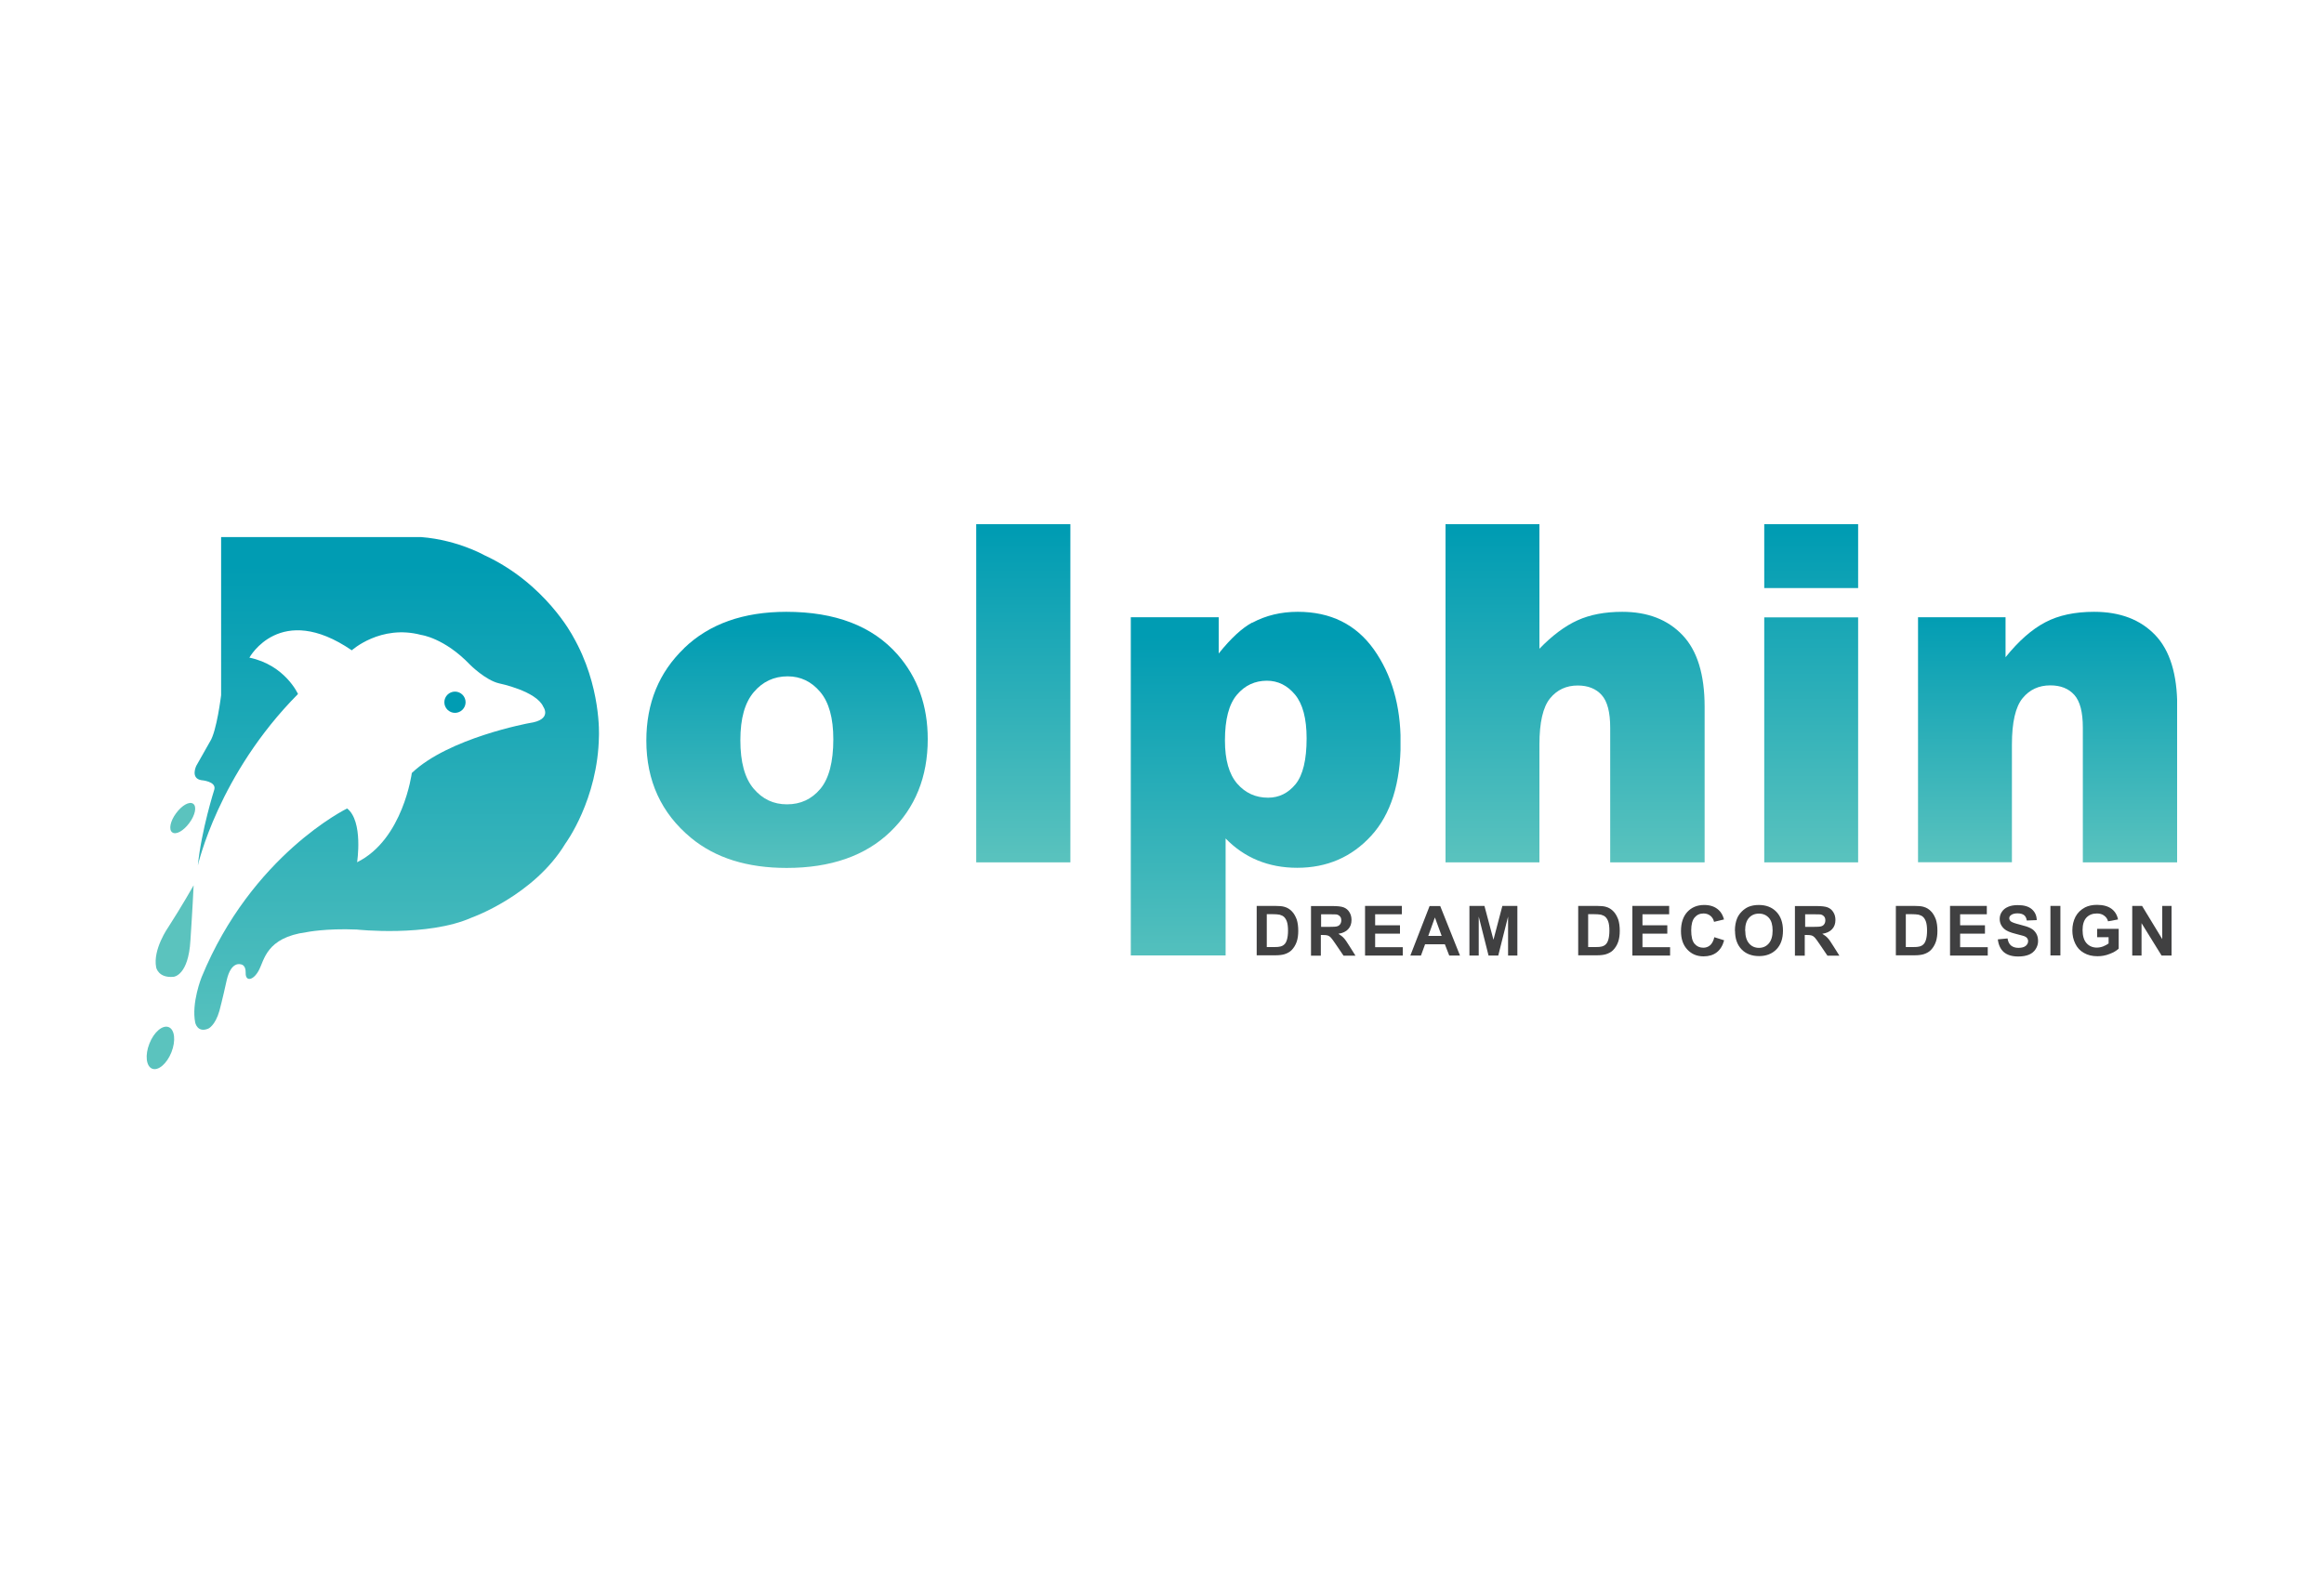 <?xml version="1.0" encoding="UTF-8"?>
<svg id="Layer_1" data-name="Layer 1" xmlns="http://www.w3.org/2000/svg" xmlns:xlink="http://www.w3.org/1999/xlink" viewBox="0 0 175 120">
  <defs>
    <style>
      .cls-1 {
        clip-path: url(#clippath);
      }

      .cls-2 {
        fill: none;
      }

      .cls-2, .cls-3, .cls-4, .cls-5, .cls-6, .cls-7, .cls-8, .cls-9, .cls-10, .cls-11, .cls-12 {
        stroke-width: 0px;
      }

      .cls-3 {
        fill: url(#linear-gradient);
      }

      .cls-4 {
        fill: #404041;
      }

      .cls-13 {
        clip-path: url(#clippath-1);
      }

      .cls-14 {
        clip-path: url(#clippath-4);
      }

      .cls-15 {
        clip-path: url(#clippath-3);
      }

      .cls-16 {
        clip-path: url(#clippath-2);
      }

      .cls-17 {
        clip-path: url(#clippath-6);
      }

      .cls-18 {
        clip-path: url(#clippath-5);
      }

      .cls-5 {
        fill: #5bc3be;
      }

      .cls-6 {
        fill: #009cb3;
      }

      .cls-7 {
        fill: url(#linear-gradient-4);
      }

      .cls-8 {
        fill: url(#linear-gradient-2);
      }

      .cls-9 {
        fill: url(#linear-gradient-3);
      }

      .cls-10 {
        fill: url(#linear-gradient-7);
      }

      .cls-11 {
        fill: url(#linear-gradient-5);
      }

      .cls-12 {
        fill: url(#linear-gradient-6);
      }
    </style>
    <clipPath id="clippath">
      <path class="cls-2" d="M16.65,40.45v11.91s-.33,2.73-.84,3.5c0,0-.69,1.22-1.03,1.82,0,0-.46.94.38,1.08,0,0,1.14.08.98.7,0,0-.99,3.12-1.24,5.72,0,0,1.53-6.85,7.54-12.91,0,0-.97-2.18-3.66-2.74,0,0,2.32-4.24,7.71-.55,0,0,2.17-1.97,5.22-1.16,0,0,1.75.22,3.69,2.25,0,0,1.17,1.17,2.19,1.4,0,0,2.8.57,3.32,1.76,0,0,.72.98-1.05,1.23,0,0-6.08,1.11-8.85,3.76,0,0-.65,5.01-4.12,6.72,0,0,.48-3.08-.75-4.05,0,0-7.18,3.49-10.96,12.71,0,0-.78,1.94-.48,3.42,0,0,.16.8.99.45,0,0,.51-.22.83-1.33,0,0,.23-.85.55-2.31.33-1.46,1.05-1.2,1.05-1.2,0,0,.4,0,.38.65-.02.65.55.6.98-.18.43-.78.55-2.48,3.59-2.89,0,0,1.46-.3,3.79-.2,0,0,5.32.58,8.66-.9,0,0,4.69-1.66,7.05-5.57,0,0,2.46-3.31,2.53-8.11,0,0,.19-3.78-1.96-7.51,0,0-2.07-3.99-6.68-6.11,0,0-2.3-1.31-5.32-1.39h-14.5Z"/>
    </clipPath>
    <linearGradient id="linear-gradient" x1="-890.7" y1="-533.83" x2="-890.18" y2="-533.83" gradientTransform="translate(-38393.56 -64032.41) rotate(-90) scale(71.98 -71.98)" gradientUnits="userSpaceOnUse">
      <stop offset="0" stop-color="#5bc3be"/>
      <stop offset="0" stop-color="#5bc3be"/>
      <stop offset="1" stop-color="#009cb3"/>
      <stop offset="1" stop-color="#009cb3"/>
    </linearGradient>
    <clipPath id="clippath-1">
      <path class="cls-2" d="M56.75,59.4c-.67-.79-1-2-1-3.65s.34-2.83,1.01-3.62c.67-.79,1.52-1.19,2.55-1.19.97,0,1.79.39,2.45,1.17.66.78.99,1.97.99,3.57,0,1.71-.33,2.96-.98,3.74-.66.78-1.49,1.16-2.51,1.16s-1.84-.39-2.51-1.18M51.52,48.82c-1.9,1.82-2.85,4.14-2.85,6.96,0,3.02,1.12,5.47,3.37,7.33,1.83,1.51,4.23,2.26,7.19,2.26,3.32,0,5.93-.91,7.81-2.72,1.88-1.81,2.82-4.14,2.82-6.98,0-2.52-.76-4.65-2.28-6.38-1.89-2.14-4.68-3.21-8.37-3.21-3.23,0-5.8.91-7.7,2.74"/>
    </clipPath>
    <linearGradient id="linear-gradient-2" x1="-865.44" y1="-542.16" x2="-864.93" y2="-542.16" gradientTransform="translate(-20211.41 -32292.43) rotate(-90) scale(37.39 -37.39)" xlink:href="#linear-gradient"/>
    <clipPath id="clippath-2">
      <rect class="cls-2" x="73.51" y="39.48" width="7.09" height="25.47"/>
    </clipPath>
    <linearGradient id="linear-gradient-3" x1="-878.29" y1="-537.42" x2="-877.78" y2="-537.42" gradientTransform="translate(-26460.32 -43304.66) rotate(-90) scale(49.38 -49.38)" xlink:href="#linear-gradient"/>
    <clipPath id="clippath-3">
      <path class="cls-2" d="M93.16,59.02c-.61-.71-.92-1.79-.92-3.25,0-1.59.3-2.73.9-3.44.6-.71,1.36-1.06,2.26-1.06.83,0,1.54.35,2.12,1.05.58.7.87,1.8.87,3.29,0,1.62-.28,2.77-.83,3.45-.56.68-1.25,1.02-2.07,1.02-.94,0-1.71-.35-2.33-1.06M94.29,46.89c-.76.41-1.6,1.18-2.52,2.33v-2.73h-6.62v25.47h7.14v-8.81c.71.73,1.51,1.28,2.41,1.65.9.37,1.89.56,2.98.56,2.25,0,4.11-.81,5.58-2.42s2.21-3.96,2.21-7.03c0-2.78-.68-5.11-2.02-7-1.35-1.89-3.26-2.83-5.73-2.83-1.25,0-2.39.27-3.42.82"/>
    </clipPath>
    <linearGradient id="linear-gradient-4" x1="-878.81" y1="-536.86" x2="-878.29" y2="-536.86" gradientTransform="translate(-26848.66 -44033.6) rotate(-90) scale(50.19 -50.19)" xlink:href="#linear-gradient"/>
    <clipPath id="clippath-4">
      <path class="cls-2" d="M108.85,39.48v25.47h7.07v-8.86c0-1.68.27-2.84.8-3.49.53-.65,1.23-.97,2.08-.97.78,0,1.38.24,1.81.72.43.48.64,1.3.64,2.46v10.15h7.11v-11.73c0-2.42-.55-4.22-1.66-5.39-1.11-1.17-2.62-1.76-4.54-1.76-1.3,0-2.42.21-3.37.64-.95.43-1.9,1.14-2.87,2.14v-9.38h-7.07Z"/>
    </clipPath>
    <linearGradient id="linear-gradient-5" x1="-878.29" y1="-536.63" x2="-877.78" y2="-536.63" gradientTransform="translate(-26379.77 -43304.66) rotate(-90) scale(49.38 -49.38)" xlink:href="#linear-gradient"/>
    <clipPath id="clippath-5">
      <path class="cls-2" d="M132.85,64.95h7.07v-18.45h-7.07v18.45ZM132.85,44.29h7.07v-4.81h-7.07v4.81Z"/>
    </clipPath>
    <linearGradient id="linear-gradient-6" x1="-878.29" y1="-536.29" x2="-877.78" y2="-536.29" gradientTransform="translate(-26345.31 -43304.66) rotate(-90) scale(49.38 -49.38)" xlink:href="#linear-gradient"/>
    <clipPath id="clippath-6">
      <path class="cls-2" d="M154.01,46.87c-1.01.53-2,1.4-2.99,2.63v-3.01h-6.59v18.45h7.07v-8.86c0-1.68.27-2.84.8-3.49.53-.65,1.23-.97,2.09-.97.78,0,1.38.24,1.81.72.43.48.64,1.3.64,2.46v10.15h7.11v-11.73c0-2.43-.55-4.23-1.66-5.39-1.11-1.16-2.64-1.75-4.6-1.75-1.45,0-2.68.26-3.68.79"/>
    </clipPath>
    <linearGradient id="linear-gradient-7" x1="-864.29" y1="-540.13" x2="-863.77" y2="-540.13" gradientTransform="translate(-19603.66 -31550.68) rotate(-90) scale(36.58 -36.58)" xlink:href="#linear-gradient"/>
  </defs>
  <g class="cls-1">
    <rect class="cls-3" x="14.32" y="40.45" width="30.98" height="37.39"/>
  </g>
  <path class="cls-5" d="M12.91,79.25c-.34.86-.99,1.42-1.45,1.24-.46-.18-.55-1.03-.21-1.89.34-.87.99-1.42,1.45-1.24.46.18.55,1.03.21,1.89"/>
  <path class="cls-5" d="M14.26,61.98c-.44.6-1.01.92-1.29.71-.28-.2-.15-.85.29-1.44.44-.6,1.01-.92,1.29-.71.28.2.15.85-.29,1.44"/>
  <path class="cls-5" d="M14.58,66.68s-.91,1.61-1.9,3.14c0,0-1.19,1.68-.92,3.04,0,0,.15.82,1.31.71,0,0,1.12-.07,1.27-2.75,0,0,.17-2.53.24-4.14"/>
  <path class="cls-6" d="M35.06,52.89c0,.44-.36.8-.8.8s-.8-.36-.8-.8.36-.8.8-.8.8.36.8.8"/>
  <g class="cls-13">
    <rect class="cls-8" x="48.67" y="46.08" width="21.2" height="19.29"/>
  </g>
  <g class="cls-16">
    <rect class="cls-9" x="73.51" y="39.48" width="7.09" height="25.47"/>
  </g>
  <g class="cls-15">
    <rect class="cls-7" x="85.15" y="46.08" width="20.31" height="25.89"/>
  </g>
  <g class="cls-14">
    <rect class="cls-11" x="108.85" y="39.48" width="19.51" height="25.47"/>
  </g>
  <g class="cls-18">
    <rect class="cls-12" x="132.85" y="39.48" width="7.07" height="25.47"/>
  </g>
  <g class="cls-17">
    <rect class="cls-10" x="144.43" y="46.08" width="19.51" height="18.87"/>
  </g>
  <path class="cls-4" d="M94.63,68.23h1.38c.31,0,.55.02.71.07.22.06.41.18.56.34.16.16.27.37.36.6.08.24.12.53.12.88,0,.31-.04.57-.11.79-.09.27-.23.49-.4.66-.13.13-.31.23-.53.3-.17.05-.39.08-.67.08h-1.42v-3.73ZM95.39,68.86v2.47h.56c.21,0,.36-.01.46-.04.12-.03.22-.08.3-.16.08-.07.15-.19.2-.36.05-.17.08-.4.08-.68s-.03-.51-.08-.66c-.05-.15-.12-.27-.21-.36-.09-.09-.21-.14-.35-.18-.11-.02-.31-.04-.62-.04h-.34Z"/>
  <path class="cls-4" d="M98.72,71.97v-3.73h1.59c.4,0,.69.03.87.1.18.07.33.19.43.36.11.17.16.37.16.59,0,.28-.08.51-.25.69-.16.18-.41.3-.74.35.16.1.3.2.4.31.11.11.25.32.43.61l.46.73h-.9l-.55-.81c-.19-.29-.33-.47-.4-.55-.07-.08-.15-.13-.23-.16s-.21-.04-.38-.04h-.15v1.56h-.75ZM99.47,69.81h.56c.36,0,.59-.01.68-.05.09-.03.16-.08.21-.16.05-.07.08-.17.08-.28,0-.13-.03-.23-.1-.3-.07-.08-.16-.13-.28-.15-.06,0-.24-.01-.55-.01h-.59v.95Z"/>
  <polygon class="cls-4" points="102.79 71.97 102.79 68.23 105.56 68.23 105.56 68.86 103.55 68.86 103.55 69.69 105.42 69.69 105.42 70.32 103.55 70.32 103.55 71.34 105.63 71.34 105.63 71.97 102.79 71.97"/>
  <path class="cls-4" d="M109.95,71.97h-.82l-.33-.85h-1.49l-.31.85h-.8l1.45-3.73h.8l1.49,3.73ZM108.56,70.49l-.51-1.39-.5,1.39h1.02Z"/>
  <polygon class="cls-4" points="110.65 71.97 110.65 68.23 111.78 68.23 112.46 70.78 113.13 68.23 114.26 68.23 114.26 71.97 113.56 71.97 113.56 69.03 112.82 71.97 112.09 71.97 111.35 69.03 111.35 71.97 110.65 71.97"/>
  <path class="cls-4" d="M118.84,68.23h1.38c.31,0,.55.02.71.07.22.06.41.18.56.34.16.16.27.37.36.6.08.24.12.53.12.88,0,.31-.04.57-.11.79-.09.27-.23.49-.4.66-.13.13-.31.23-.53.3-.17.05-.39.08-.67.08h-1.42v-3.73ZM119.59,68.86v2.47h.56c.21,0,.36-.01.46-.04.12-.03.22-.08.3-.16.08-.07.15-.19.2-.36.05-.17.08-.4.08-.68s-.03-.51-.08-.66c-.05-.15-.12-.27-.21-.36-.09-.09-.21-.14-.35-.18-.11-.02-.31-.04-.62-.04h-.34Z"/>
  <polygon class="cls-4" points="122.92 71.97 122.92 68.23 125.69 68.23 125.69 68.86 123.68 68.86 123.68 69.69 125.55 69.69 125.55 70.32 123.68 70.32 123.68 71.34 125.76 71.34 125.76 71.97 122.92 71.97"/>
  <path class="cls-4" d="M129.1,70.59l.73.23c-.11.41-.3.71-.56.91-.26.2-.59.3-.99.3-.5,0-.9-.17-1.22-.51-.32-.34-.48-.8-.48-1.39,0-.62.16-1.1.48-1.45.32-.34.74-.52,1.27-.52.46,0,.83.13,1.11.4.17.16.3.39.38.69l-.75.18c-.04-.19-.14-.35-.28-.46-.14-.11-.31-.17-.51-.17-.28,0-.5.1-.67.3-.17.2-.26.52-.26.97,0,.47.08.81.25,1.01.17.2.39.3.66.3.2,0,.37-.06.52-.19.14-.13.25-.33.31-.6"/>
  <path class="cls-4" d="M130.64,70.12c0-.38.06-.7.17-.96.08-.19.2-.36.35-.51.15-.15.31-.26.48-.34.23-.1.5-.15.8-.15.55,0,.99.17,1.32.51.33.34.5.82.5,1.42s-.16,1.07-.49,1.41c-.33.34-.77.51-1.31.51s-1-.17-1.32-.51c-.33-.34-.49-.81-.49-1.4M131.42,70.1c0,.42.1.74.29.96.19.22.44.33.74.33s.55-.11.74-.33c.19-.22.29-.54.29-.97s-.09-.75-.28-.96c-.19-.21-.44-.32-.75-.32s-.56.11-.75.32c-.19.21-.29.53-.29.96"/>
  <path class="cls-4" d="M135.16,71.97v-3.73h1.59c.4,0,.69.03.87.1.18.07.33.19.43.36.11.17.16.37.16.59,0,.28-.08.51-.25.69-.16.18-.41.3-.74.35.16.1.3.2.4.31.11.11.25.32.43.61l.46.73h-.9l-.55-.81c-.19-.29-.33-.47-.4-.55-.07-.08-.15-.13-.23-.16s-.21-.04-.38-.04h-.15v1.56h-.75ZM135.92,69.81h.56c.36,0,.59-.01.68-.05.09-.03.16-.08.21-.16.05-.07.08-.17.08-.28,0-.13-.03-.23-.1-.3-.07-.08-.16-.13-.28-.15-.06,0-.24-.01-.55-.01h-.59v.95Z"/>
  <path class="cls-4" d="M142.76,68.23h1.38c.31,0,.55.02.71.07.22.06.41.18.56.34.16.16.27.37.36.6.08.24.12.53.12.88,0,.31-.04.57-.11.79-.09.27-.23.49-.4.66-.13.13-.31.23-.53.3-.17.05-.39.08-.67.08h-1.42v-3.73ZM143.51,68.86v2.47h.56c.21,0,.36-.01.46-.04.12-.03.22-.08.3-.16.08-.07.15-.19.2-.36.05-.17.08-.4.08-.68s-.03-.51-.08-.66c-.05-.15-.12-.27-.21-.36-.09-.09-.21-.14-.35-.18-.11-.02-.31-.04-.62-.04h-.34Z"/>
  <polygon class="cls-4" points="146.84 71.97 146.84 68.23 149.61 68.23 149.61 68.86 147.6 68.86 147.6 69.69 149.47 69.69 149.47 70.32 147.6 70.32 147.6 71.34 149.68 71.34 149.68 71.97 146.84 71.97"/>
  <path class="cls-4" d="M150.44,70.75l.73-.07c.04.25.13.43.27.54.14.11.32.17.55.17.24,0,.43-.05.55-.15.12-.1.18-.22.18-.36,0-.09-.03-.16-.08-.23-.05-.06-.14-.12-.27-.16-.09-.03-.29-.08-.6-.16-.4-.1-.69-.22-.85-.37-.23-.21-.34-.46-.34-.75,0-.19.05-.37.16-.53.11-.17.26-.29.47-.38.2-.09.45-.13.73-.13.47,0,.82.1,1.06.31.24.21.36.48.37.82l-.75.03c-.03-.19-.1-.33-.21-.41-.11-.08-.27-.13-.48-.13s-.39.04-.51.14c-.08.06-.12.14-.12.23,0,.09.04.16.11.23.1.08.33.16.69.25.37.09.64.18.81.27.18.09.31.22.41.38.1.16.15.36.15.59,0,.21-.06.41-.18.6-.12.19-.29.33-.5.42-.22.09-.49.14-.81.14-.47,0-.83-.11-1.09-.33-.25-.22-.4-.54-.45-.95"/>
  <rect class="cls-4" x="154.4" y="68.23" width=".75" height="3.73"/>
  <path class="cls-4" d="M157.92,70.59v-.63h1.62v1.49c-.16.15-.39.29-.69.4-.3.12-.6.17-.91.17-.39,0-.73-.08-1.02-.25-.29-.16-.51-.4-.65-.7-.15-.3-.22-.64-.22-.99,0-.39.08-.73.24-1.04.16-.3.4-.53.72-.7.24-.12.54-.19.89-.19.46,0,.83.1,1.09.29s.43.46.5.81l-.75.14c-.05-.18-.15-.33-.3-.43-.14-.11-.33-.16-.54-.16-.33,0-.59.1-.79.31-.19.21-.29.52-.29.93,0,.44.1.78.3,1,.2.22.46.33.77.33.16,0,.32-.03.48-.09.16-.06.29-.14.41-.22v-.47h-.86Z"/>
  <polygon class="cls-4" points="160.56 71.97 160.56 68.23 161.3 68.23 162.82 70.73 162.82 68.23 163.52 68.23 163.52 71.97 162.77 71.97 161.26 69.53 161.26 71.97 160.56 71.97"/>
</svg>